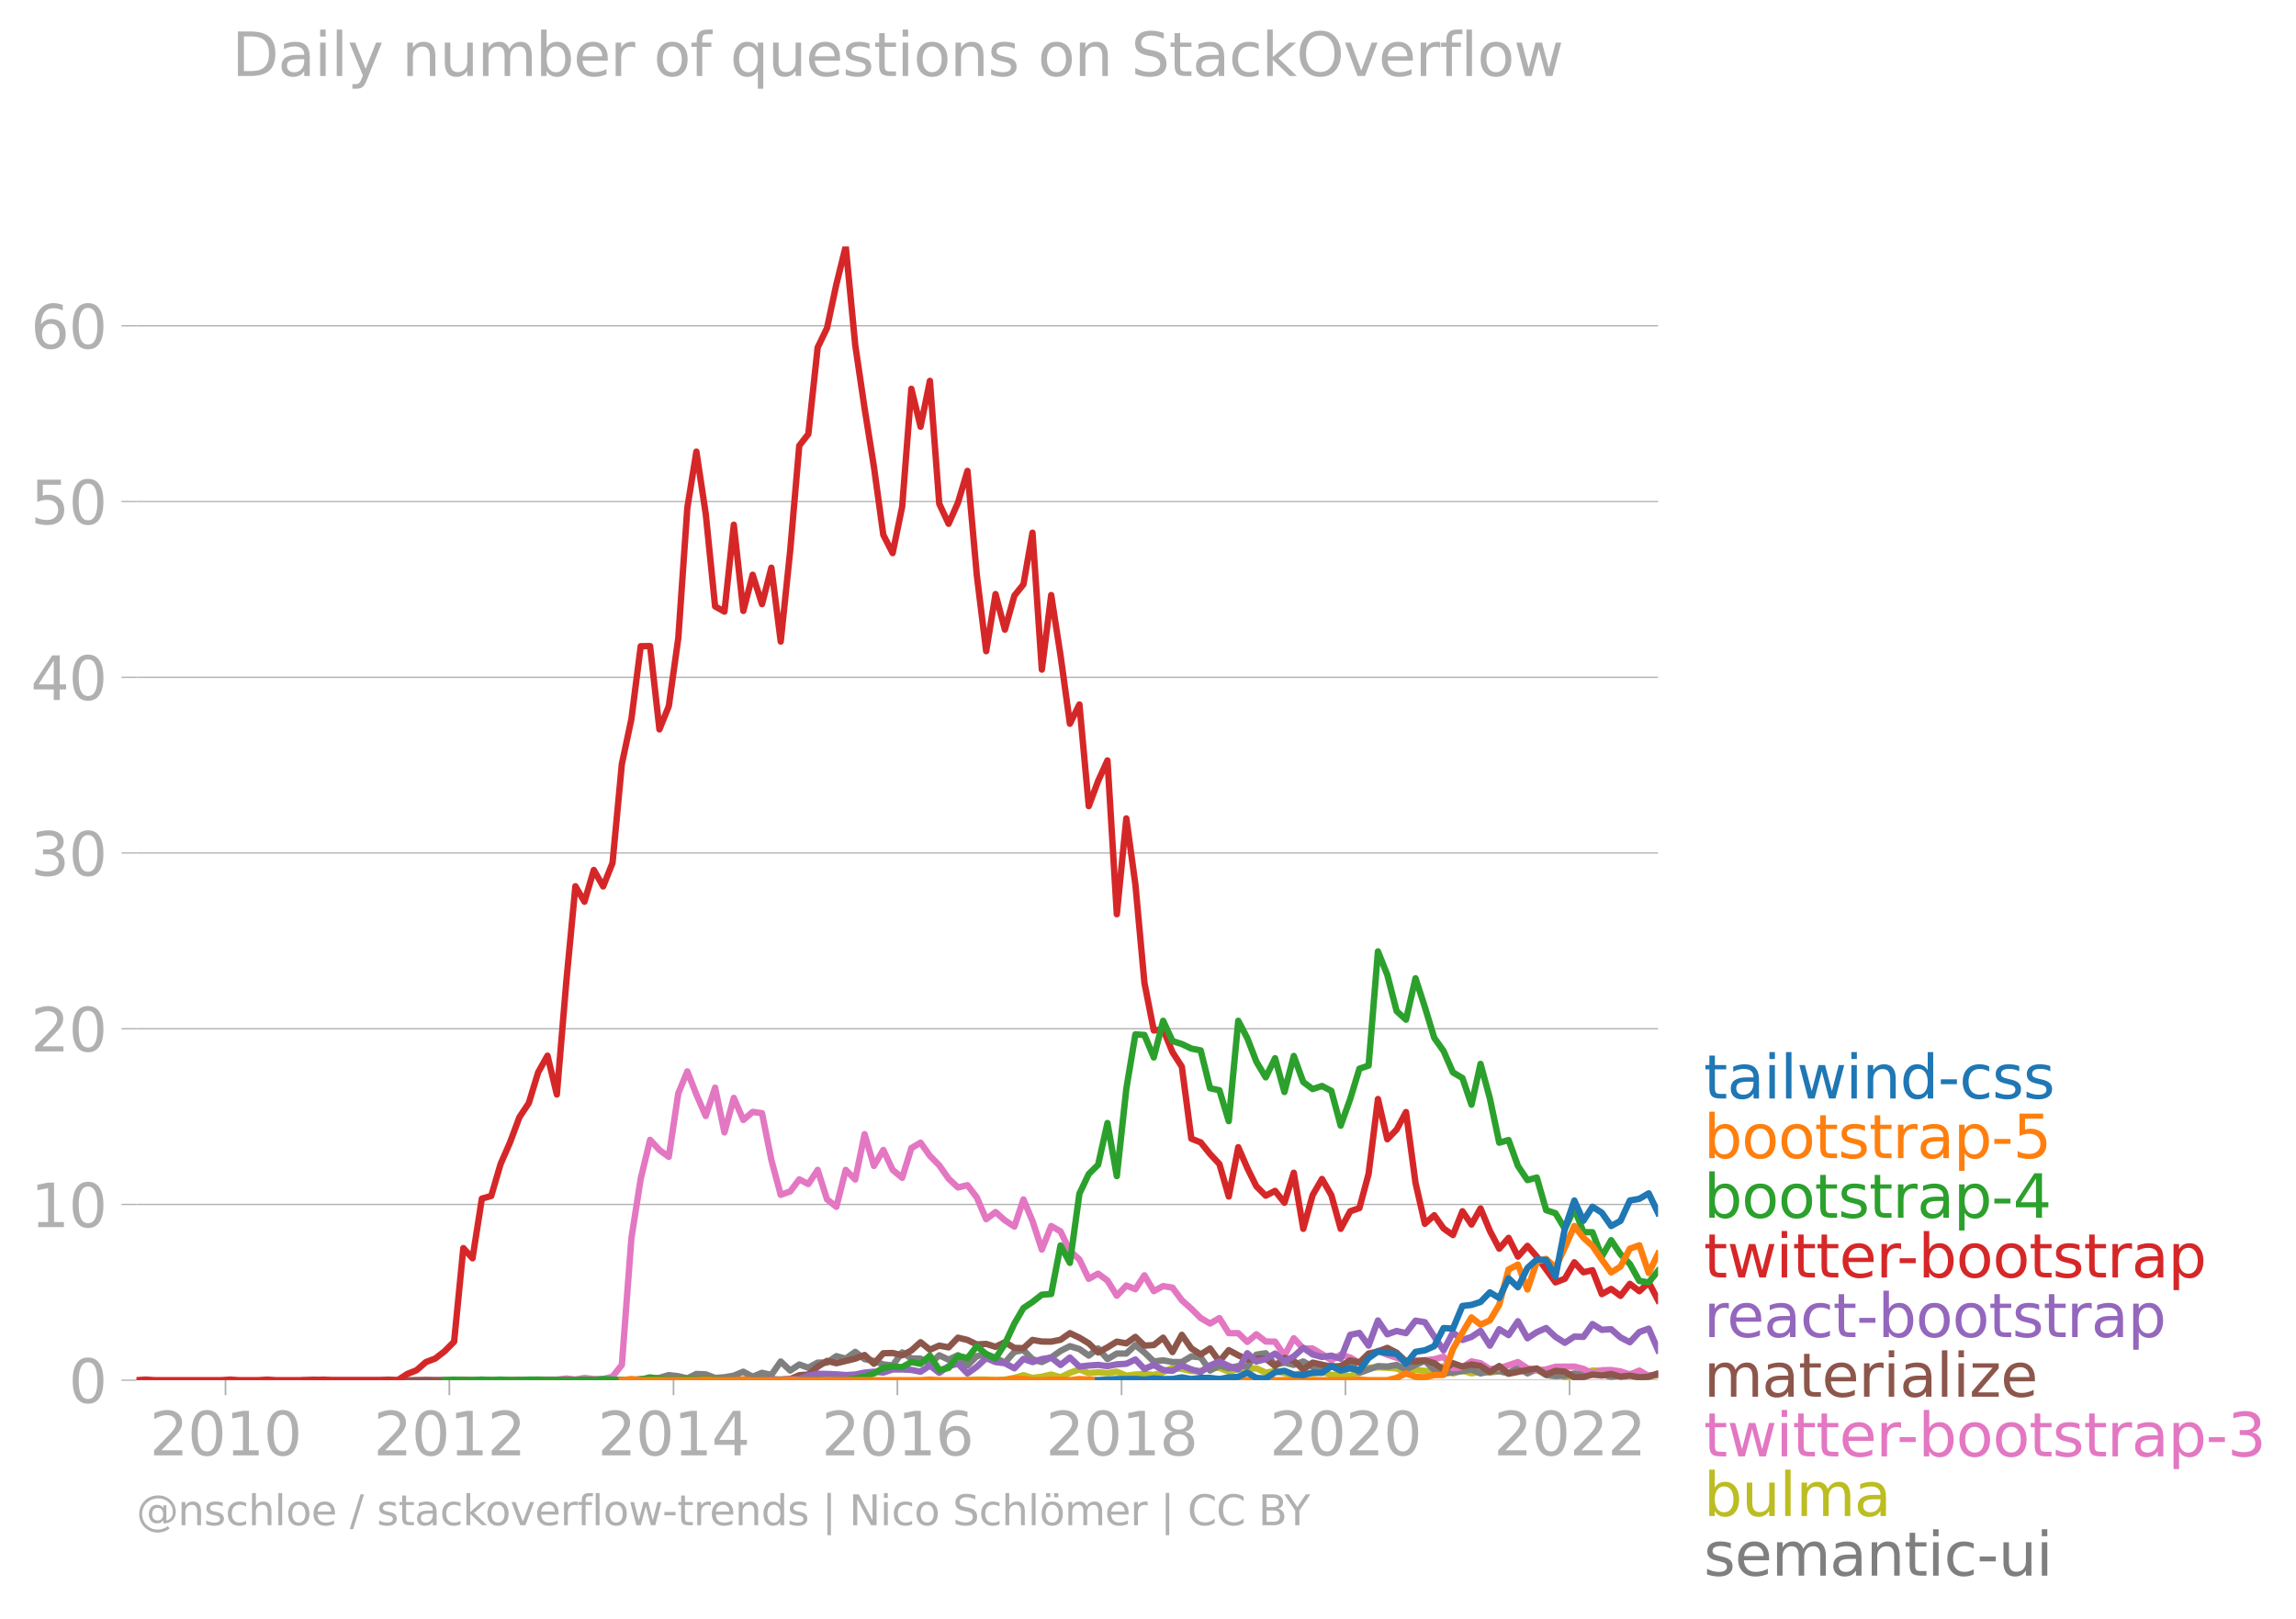 <svg xmlns="http://www.w3.org/2000/svg" xmlns:xlink="http://www.w3.org/1999/xlink" width="718.469" height="506.585" viewBox="0 0 538.852 379.939"><defs><style>*{stroke-linejoin:round;stroke-linecap:butt}</style></defs><g id="figure_1"><path id="patch_1" d="M0 379.939h538.852V0H0v379.939z" style="fill:none"/><g id="axes_1"><path id="patch_2" d="M32.015 323.95h357.12V57.838H32.015V323.95z" style="fill:none"/><g id="matplotlib.axis_1"><g id="xtick_1"><g id="line2d_1"><defs><path id="m824c849453" d="M0 0v3.5" style="stroke:#b0b0b0;stroke-width:.4"/></defs><use xlink:href="#m824c849453" x="52.923" y="323.95" style="fill:#b0b0b0;stroke:#b0b0b0;stroke-width:.4"/></g><g id="text_1" style="fill:#b0b0b0" transform="matrix(.14 0 0 -.14 35.108 341.588)"><defs><path id="DejaVuSans-32" d="M1228 531h2203V0H469v531q359 372 979 998 621 627 780 809 303 340 423 576 121 236 121 464 0 372-261 606-261 235-680 235-297 0-627-103-329-103-704-313v638q381 153 712 231 332 78 607 78 725 0 1156-363 431-362 431-968 0-288-108-546-107-257-392-607-78-91-497-524-418-433-1181-1211z" transform="scale(.016)"/><path id="DejaVuSans-30" d="M2034 4250q-487 0-733-480-245-479-245-1442 0-959 245-1439 246-480 733-480 491 0 736 480 246 480 246 1439 0 963-246 1442-245 480-736 480zm0 500q785 0 1199-621 414-620 414-1801 0-1178-414-1799Q2819-91 2034-91q-784 0-1198 620-414 621-414 1799 0 1181 414 1801 414 621 1198 621z" transform="scale(.016)"/><path id="DejaVuSans-31" d="M794 531h1031v3560L703 3866v575l1116 225h631V531h1031V0H794v531z" transform="scale(.016)"/></defs><use xlink:href="#DejaVuSans-32"/><use xlink:href="#DejaVuSans-30" x="63.623"/><use xlink:href="#DejaVuSans-31" x="127.246"/><use xlink:href="#DejaVuSans-30" x="190.869"/></g></g><g id="xtick_2"><use xlink:href="#m824c849453" id="line2d_2" x="105.461" y="323.95" style="fill:#b0b0b0;stroke:#b0b0b0;stroke-width:.4"/><g id="text_2" style="fill:#b0b0b0" transform="matrix(.14 0 0 -.14 87.646 341.588)"><use xlink:href="#DejaVuSans-32"/><use xlink:href="#DejaVuSans-30" x="63.623"/><use xlink:href="#DejaVuSans-31" x="127.246"/><use xlink:href="#DejaVuSans-32" x="190.869"/></g></g><g id="xtick_3"><use xlink:href="#m824c849453" id="line2d_3" x="158.072" y="323.95" style="fill:#b0b0b0;stroke:#b0b0b0;stroke-width:.4"/><g id="text_3" style="fill:#b0b0b0" transform="matrix(.14 0 0 -.14 140.257 341.588)"><defs><path id="DejaVuSans-34" d="M2419 4116 825 1625h1594v2491zm-166 550h794V1625h666v-525h-666V0h-628v1100H313v609l1940 2957z" transform="scale(.016)"/></defs><use xlink:href="#DejaVuSans-32"/><use xlink:href="#DejaVuSans-30" x="63.623"/><use xlink:href="#DejaVuSans-31" x="127.246"/><use xlink:href="#DejaVuSans-34" x="190.869"/></g></g><g id="xtick_4"><use xlink:href="#m824c849453" id="line2d_4" x="210.611" y="323.95" style="fill:#b0b0b0;stroke:#b0b0b0;stroke-width:.4"/><g id="text_4" style="fill:#b0b0b0" transform="matrix(.14 0 0 -.14 192.796 341.588)"><defs><path id="DejaVuSans-36" d="M2113 2584q-425 0-674-291-248-290-248-796 0-503 248-796 249-292 674-292t673 292q248 293 248 796 0 506-248 796-248 291-673 291zm1253 1979v-575q-238 112-480 171-242 60-480 60-625 0-955-422-329-422-376-1275 184 272 462 417 279 145 613 145 703 0 1111-427 408-426 408-1160 0-719-425-1154Q2819-91 2113-91q-810 0-1238 620-428 621-428 1799 0 1106 525 1764t1409 658q238 0 480-47t505-140z" transform="scale(.016)"/></defs><use xlink:href="#DejaVuSans-32"/><use xlink:href="#DejaVuSans-30" x="63.623"/><use xlink:href="#DejaVuSans-31" x="127.246"/><use xlink:href="#DejaVuSans-36" x="190.869"/></g></g><g id="xtick_5"><use xlink:href="#m824c849453" id="line2d_5" x="263.222" y="323.95" style="fill:#b0b0b0;stroke:#b0b0b0;stroke-width:.4"/><g id="text_5" style="fill:#b0b0b0" transform="matrix(.14 0 0 -.14 245.407 341.588)"><defs><path id="DejaVuSans-38" d="M2034 2216q-450 0-708-241-257-241-257-662 0-422 257-663 258-241 708-241t709 242q260 243 260 662 0 421-258 662-257 241-711 241zm-631 268q-406 100-633 378-226 279-226 679 0 559 398 884 399 325 1092 325 697 0 1094-325t397-884q0-400-227-679-226-278-629-378 456-106 710-416 255-309 255-755 0-679-414-1042Q2806-91 2034-91q-771 0-1186 362-414 363-414 1042 0 446 256 755 257 310 713 416zm-231 997q0-362 226-565 227-203 636-203 407 0 636 203 230 203 230 565 0 363-230 566-229 203-636 203-409 0-636-203-226-203-226-566z" transform="scale(.016)"/></defs><use xlink:href="#DejaVuSans-32"/><use xlink:href="#DejaVuSans-30" x="63.623"/><use xlink:href="#DejaVuSans-31" x="127.246"/><use xlink:href="#DejaVuSans-38" x="190.869"/></g></g><g id="xtick_6"><use xlink:href="#m824c849453" id="line2d_6" x="315.761" y="323.95" style="fill:#b0b0b0;stroke:#b0b0b0;stroke-width:.4"/><g id="text_6" style="fill:#b0b0b0" transform="matrix(.14 0 0 -.14 297.946 341.588)"><use xlink:href="#DejaVuSans-32"/><use xlink:href="#DejaVuSans-30" x="63.623"/><use xlink:href="#DejaVuSans-32" x="127.246"/><use xlink:href="#DejaVuSans-30" x="190.869"/></g></g><g id="xtick_7"><use xlink:href="#m824c849453" id="line2d_7" x="368.371" y="323.95" style="fill:#b0b0b0;stroke:#b0b0b0;stroke-width:.4"/><g id="text_7" style="fill:#b0b0b0" transform="matrix(.14 0 0 -.14 350.556 341.588)"><use xlink:href="#DejaVuSans-32"/><use xlink:href="#DejaVuSans-30" x="63.623"/><use xlink:href="#DejaVuSans-32" x="127.246"/><use xlink:href="#DejaVuSans-32" x="190.869"/></g></g></g><g id="matplotlib.axis_2"><g id="ytick_1"><path id="line2d_8" d="M32.015 323.95h357.12" clip-path="url(#p62df37b8bc)" style="fill:none;stroke:#b0b0b0;stroke-width:.3;stroke-linecap:square"/><g id="line2d_9"><defs><path id="m5916144e6e" d="M0 0h-3.5" style="stroke:#b0b0b0;stroke-width:.3"/></defs><use xlink:href="#m5916144e6e" x="32.015" y="323.95" style="fill:#b0b0b0;stroke:#b0b0b0;stroke-width:.3"/></g><use xlink:href="#DejaVuSans-30" id="text_8" style="fill:#b0b0b0" transform="matrix(.14 0 0 -.14 16.108 329.269)"/></g><g id="ytick_2"><path id="line2d_10" d="M32.015 282.702h357.12" clip-path="url(#p62df37b8bc)" style="fill:none;stroke:#b0b0b0;stroke-width:.3;stroke-linecap:square"/><use xlink:href="#m5916144e6e" id="line2d_11" x="32.015" y="282.702" style="fill:#b0b0b0;stroke:#b0b0b0;stroke-width:.3"/><g id="text_9" style="fill:#b0b0b0" transform="matrix(.14 0 0 -.14 7.2 288.021)"><use xlink:href="#DejaVuSans-31"/><use xlink:href="#DejaVuSans-30" x="63.623"/></g></g><g id="ytick_3"><path id="line2d_12" d="M32.015 241.455h357.12" clip-path="url(#p62df37b8bc)" style="fill:none;stroke:#b0b0b0;stroke-width:.3;stroke-linecap:square"/><use xlink:href="#m5916144e6e" id="line2d_13" x="32.015" y="241.455" style="fill:#b0b0b0;stroke:#b0b0b0;stroke-width:.3"/><g id="text_10" style="fill:#b0b0b0" transform="matrix(.14 0 0 -.14 7.2 246.774)"><use xlink:href="#DejaVuSans-32"/><use xlink:href="#DejaVuSans-30" x="63.623"/></g></g><g id="ytick_4"><path id="line2d_14" d="M32.015 200.208h357.12" clip-path="url(#p62df37b8bc)" style="fill:none;stroke:#b0b0b0;stroke-width:.3;stroke-linecap:square"/><use xlink:href="#m5916144e6e" id="line2d_15" x="32.015" y="200.208" style="fill:#b0b0b0;stroke:#b0b0b0;stroke-width:.3"/><g id="text_11" style="fill:#b0b0b0" transform="matrix(.14 0 0 -.14 7.2 205.527)"><defs><path id="DejaVuSans-33" d="M2597 2516q453-97 707-404 255-306 255-756 0-690-475-1069Q2609-91 1734-91q-293 0-604 58T488 141v609q262-153 574-231 313-78 654-78 593 0 904 234t311 681q0 413-289 645-289 233-804 233h-544v519h569q465 0 712 186t247 536q0 359-255 551-254 193-729 193-260 0-557-57-297-56-653-174v562q360 100 674 150t592 50q719 0 1137-327 419-326 419-882 0-388-222-655t-631-370z" transform="scale(.016)"/></defs><use xlink:href="#DejaVuSans-33"/><use xlink:href="#DejaVuSans-30" x="63.623"/></g></g><g id="ytick_5"><path id="line2d_16" d="M32.015 158.96h357.12" clip-path="url(#p62df37b8bc)" style="fill:none;stroke:#b0b0b0;stroke-width:.3;stroke-linecap:square"/><use xlink:href="#m5916144e6e" id="line2d_17" x="32.015" y="158.96" style="fill:#b0b0b0;stroke:#b0b0b0;stroke-width:.3"/><g id="text_12" style="fill:#b0b0b0" transform="matrix(.14 0 0 -.14 7.2 164.28)"><use xlink:href="#DejaVuSans-34"/><use xlink:href="#DejaVuSans-30" x="63.623"/></g></g><g id="ytick_6"><path id="line2d_18" d="M32.015 117.713h357.12" clip-path="url(#p62df37b8bc)" style="fill:none;stroke:#b0b0b0;stroke-width:.3;stroke-linecap:square"/><use xlink:href="#m5916144e6e" id="line2d_19" x="32.015" y="117.713" style="fill:#b0b0b0;stroke:#b0b0b0;stroke-width:.3"/><g id="text_13" style="fill:#b0b0b0" transform="matrix(.14 0 0 -.14 7.2 123.032)"><defs><path id="DejaVuSans-35" d="M691 4666h2478v-532H1269V2991q137 47 274 70 138 23 276 23 781 0 1237-428 457-428 457-1159 0-753-469-1171Q2575-91 1722-91q-294 0-599 50Q819 9 494 109v635q281-153 581-228t634-75q541 0 856 284 316 284 316 772 0 487-316 771-315 285-856 285-253 0-505-56-251-56-513-175v2344z" transform="scale(.016)"/></defs><use xlink:href="#DejaVuSans-35"/><use xlink:href="#DejaVuSans-30" x="63.623"/></g></g><g id="ytick_7"><path id="line2d_20" d="M32.015 76.466h357.12" clip-path="url(#p62df37b8bc)" style="fill:none;stroke:#b0b0b0;stroke-width:.3;stroke-linecap:square"/><use xlink:href="#m5916144e6e" id="line2d_21" x="32.015" y="76.466" style="fill:#b0b0b0;stroke:#b0b0b0;stroke-width:.3"/><g id="text_14" style="fill:#b0b0b0" transform="matrix(.14 0 0 -.14 7.2 81.785)"><use xlink:href="#DejaVuSans-36"/><use xlink:href="#DejaVuSans-30" x="63.623"/></g></g></g><path id="line2d_22" d="m227.056 323.95 2.195-.138 2.196.005 2.195.133 2.195-.133 2.23-.4 2.124-.646 2.123.647 2.195-.293 2.195-.506 2.196.643 2.195-1.042 2.23-.798 2.196.878 2.195-.213 2.195.213 2.195-.346 2.231.931 2.123-.261 2.124-.138 2.195.226 2.195-.625 2.195-1.025 2.195.227 2.231.532 2.195-.071 2.195-.86 2.196.172 2.195.892 2.23-.665 2.124.01 2.123-.143 2.195 1.006 2.195-.341 2.195.479 2.195.585 2.232-.798 2.195.35 2.195-.483 2.195.758 2.195-.093 2.231.4 2.16-1.06 2.158-.936 2.196-.098 2.195.098 2.195.177 2.195.887 2.231-.532 2.195.195 2.195.47 2.195-1.57 2.195 1.703 2.232-.665 2.123.641 2.123-.375 2.195.208 2.195-.341 2.195.479 2.195-.878 2.231-.133 2.195.323 2.196.874 2.195-1.149 2.195 1.948 2.23-.4 2.124-.556 2.123-.641 2.195.062 2.195.47 2.196.63 2.195-.098 2.23.133 2.196.24 2.195-.373" clip-path="url(#p62df37b8bc)" style="fill:none;stroke:#bcbd22;stroke-width:1.5;stroke-linecap:square"/><path id="line2d_23" d="m148.176 323.95 2.195-.275 2.195-.124 2.196-.151 2.195-.648 2.23.266 2.124.49 2.123-1.022 2.195.089 2.195.843 2.195-.156 2.195-.377 2.232-.931 2.195 1.17 2.195-.904 2.195.492 2.195-3.153 2.231 2.129 2.123-1.421 2.123.756 2.196-1.198h2.195l2.195-1.512 2.195.58 2.231-1.596L202.91 319l2.195.426 2.195.812 2.195.252 2.232-3.06 2.159 1.4 2.159.064 2.195 1.206 2.195-2.005 2.195 1.043 2.195-1.043 2.231 2.395 2.195-2.177 2.196-.484 2.195.896 2.195 1.1 2.23-2.528 2.124-.418 2.123 2.148 2.195.66 2.195-1.06 2.196-1.552 2.195-1.109 2.23.666 2.196 1.543 2.195-1.676 2.195 2.501 2.195-1.304h2.231l2.123-1.996 2.124 1.73 2.195 2.12 2.195-.257 2.195.395 2.195.004 2.231-1.33 2.195.226 2.195 3.1 2.196-1.175 2.195.643 2.23-.533 2.124.086 2.123-2.747 2.195-.337 2.195 2.732 2.195-.532 2.195.532 2.232-.798 2.195 1.229 2.195.767 2.195-1.042 2.195.643 2.231-1.33 2.16 2.417 2.158-.821 2.196-.772 2.195.106 2.195-.381 2.195 1.047 2.231-1.065 2.195-.944 2.195 2.142 2.195.882 2.195-.35 2.232-.266 2.123-.375 2.123.907 2.195-.466 2.195-.066 2.195.479 2.195-1.41 2.231 1.463 2.195-1.016 2.196 1.415 2.195.235 2.195-.102 2.23-.532 2.124.271 2.123-.005 2.195-.044 2.195.576 2.196-.301 2.195-.364 2.23.665 2.196-.301 2.195-.098" clip-path="url(#p62df37b8bc)" style="fill:none;stroke:#7f7f7f;stroke-width:1.5;stroke-linecap:square"/><path id="line2d_24" d="m97.76 323.95 2.196-.133 2.195.133h4.426l2.16-.142 2.158.142 2.195-.138 2.195.138h4.39l2.232-.133 2.195.133 2.195-.133h4.39l2.231-.266 2.123.252 2.124-.385 2.195.257 2.195.009 2.195-.56 2.195-2.767 2.231-29.671 2.195-14.033 2.195-9.119 2.196 2.382 2.195 1.61 2.23-14.903 2.124-5.15 2.123 5.417 2.195 5.051 2.195-6.648 2.195 10.498 2.195-8.103 2.232 5.19 2.195-1.9 2.195.302 2.195 10.973 2.195 8.188 2.231-.799 2.123-2.832 2.123 1.102 2.196-3.322 2.195 6.915 2.195 1.747 2.195-8.666 2.231 2.262 2.195-10.644 2.195 7.45 2.195-3.738 2.195 4.67 2.232 1.863 2.159-6.974 2.159-1.276 2.195 3.092 2.195 2.23 2.195 3.132 2.195 2.058 2.231-.532 2.195 2.874 2.196 5.109 2.195-1.672 2.195 1.938 2.23 1.464 2.124-6.368 2.123 5.037 2.195 6.728 2.195-5.53 2.196 1.268 2.195 4.586 2.23 1.996 2.196 4.555 2.195-1.229 2.195 1.641 2.195 3.548 2.231-2.395 2.123.86 2.124-3.255 2.195 3.717 2.195-1.188 2.195.363 2.195 2.963 2.231 1.996 2.195 2.19 2.195 1.27 2.196-1.27 2.195 3.531h2.23l2.124 2.058 2.123-1.792 2.195 1.703 2.195.027 2.195 3.273 2.195-4.071 2.232 2.395 2.195.026 2.195 1.304 2.195 1.446 2.195-1.313 2.231.666 2.16 1.197 4.354-2.75 2.195.887 4.39 1.464 2.231-.133 2.195-.018 2.195-.248 2.195-.577 2.195 2.706 2.232-.266 2.123-1.36 2.123.428 2.195 1.38 2.195-.182 4.39-1.464 2.231 1.464 2.195.456 2.196-.19 2.195-.634 4.426-.032 2.123.542 2.123 1.055 2.195-.74 2.195-.058 2.196.332 2.195.732 2.23-.931 2.196 1.3 2.195-.502h0" clip-path="url(#p62df37b8bc)" style="fill:none;stroke:#e377c2;stroke-width:1.5;stroke-linecap:square"/><g id="text_15" style="fill:#1f77b4" transform="matrix(.14 0 0 -.14 399.849 257.827)"><defs><path id="DejaVuSans-74" d="M1172 4494v-994h1184v-447H1172V1153q0-428 117-550t477-122h590V0h-590q-666 0-919 248-253 249-253 905v1900H172v447h422v994h578z" transform="scale(.016)"/><path id="DejaVuSans-61" d="M2194 1759q-697 0-966-159t-269-544q0-306 202-486 202-179 548-179 479 0 768 339t289 901v128h-572zm1147 238V0h-575v531q-197-318-491-470T1556-91q-537 0-855 302-317 302-317 808 0 590 395 890 396 300 1180 300h807v57q0 397-261 614t-733 217q-300 0-585-72-284-72-546-216v532q315 122 612 182 297 61 578 61 760 0 1135-394 375-393 375-1193z" transform="scale(.016)"/><path id="DejaVuSans-69" d="M603 3500h575V0H603v3500zm0 1363h575v-729H603v729z" transform="scale(.016)"/><path id="DejaVuSans-6c" d="M603 4863h575V0H603v4863z" transform="scale(.016)"/><path id="DejaVuSans-77" d="M269 3500h575l719-2731 715 2731h678l719-2731 716 2731h575L4050 0h-678l-753 2869L1863 0h-679L269 3500z" transform="scale(.016)"/><path id="DejaVuSans-6e" d="M3513 2113V0h-575v2094q0 497-194 743-194 247-581 247-466 0-735-297-269-296-269-809V0H581v3500h578v-544q207 316 486 472 280 156 646 156 603 0 912-373 310-373 310-1098z" transform="scale(.016)"/><path id="DejaVuSans-64" d="M2906 2969v1894h575V0h-575v525q-181-312-458-464-276-152-664-152-634 0-1033 506-398 507-398 1332t398 1331q399 506 1033 506 388 0 664-152 277-151 458-463zM947 1747q0-634 261-995t717-361q456 0 718 361 263 361 263 995t-263 995q-262 361-718 361t-717-361q-261-361-261-995z" transform="scale(.016)"/><path id="DejaVuSans-2d" d="M313 2009h1684v-512H313v512z" transform="scale(.016)"/><path id="DejaVuSans-63" d="M3122 3366v-538q-244 135-489 202t-495 67q-560 0-870-355-309-354-309-995t309-996q310-354 870-354 250 0 495 67t489 202V134Q2881 22 2623-34q-257-57-548-57-791 0-1257 497-465 497-465 1341 0 856 470 1346 471 491 1290 491 265 0 518-55 253-54 491-163z" transform="scale(.016)"/><path id="DejaVuSans-73" d="M2834 3397v-544q-243 125-506 187-262 63-544 63-428 0-642-131t-214-394q0-200 153-314t616-217l197-44q612-131 870-370t258-667q0-488-386-773Q2250-91 1575-91q-281 0-586 55T347 128v594q319-166 628-249 309-82 613-82 406 0 624 139 219 139 219 392 0 234-158 359-157 125-692 241l-200 47q-534 112-772 345-237 233-237 639 0 494 350 762 350 269 994 269 318 0 599-47 282-46 519-140z" transform="scale(.016)"/></defs><use xlink:href="#DejaVuSans-74"/><use xlink:href="#DejaVuSans-61" x="39.209"/><use xlink:href="#DejaVuSans-69" x="100.488"/><use xlink:href="#DejaVuSans-6c" x="128.271"/><use xlink:href="#DejaVuSans-77" x="156.055"/><use xlink:href="#DejaVuSans-69" x="237.842"/><use xlink:href="#DejaVuSans-6e" x="265.625"/><use xlink:href="#DejaVuSans-64" x="329.004"/><use xlink:href="#DejaVuSans-2d" x="392.48"/><use xlink:href="#DejaVuSans-63" x="428.564"/><use xlink:href="#DejaVuSans-73" x="483.545"/><use xlink:href="#DejaVuSans-73" x="535.645"/></g><g id="text_16" style="fill:#ff7f0e" transform="matrix(.14 0 0 -.14 399.849 271.827)"><defs><path id="DejaVuSans-62" d="M3116 1747q0 634-261 995t-717 361q-457 0-718-361t-261-995q0-634 261-995t718-361q456 0 717 361t261 995zM1159 2969q182 312 458 463 277 152 661 152 638 0 1036-506 399-506 399-1331T3314 415Q2916-91 2278-91q-384 0-661 152-276 152-458 464V0H581v4863h578V2969z" transform="scale(.016)"/><path id="DejaVuSans-6f" d="M1959 3097q-462 0-731-361t-269-989q0-628 267-989 268-361 733-361 460 0 728 362 269 363 269 988 0 622-269 986-268 364-728 364zm0 487q750 0 1178-488 429-487 429-1349 0-859-429-1349Q2709-91 1959-91q-753 0-1180 489-426 490-426 1349 0 862 426 1349 427 488 1180 488z" transform="scale(.016)"/><path id="DejaVuSans-72" d="M2631 2963q-97 56-211 82-114 27-251 27-488 0-749-317t-261-911V0H581v3500h578v-544q182 319 472 473 291 155 707 155 59 0 131-8 72-7 159-23l3-590z" transform="scale(.016)"/><path id="DejaVuSans-70" d="M1159 525v-1856H581v4831h578v-531q182 312 458 463 277 152 661 152 638 0 1036-506 399-506 399-1331T3314 415Q2916-91 2278-91q-384 0-661 152-276 152-458 464zm1957 1222q0 634-261 995t-717 361q-457 0-718-361t-261-995q0-634 261-995t718-361q456 0 717 361t261 995z" transform="scale(.016)"/></defs><use xlink:href="#DejaVuSans-62"/><use xlink:href="#DejaVuSans-6f" x="63.477"/><use xlink:href="#DejaVuSans-6f" x="124.658"/><use xlink:href="#DejaVuSans-74" x="185.84"/><use xlink:href="#DejaVuSans-73" x="225.049"/><use xlink:href="#DejaVuSans-74" x="277.148"/><use xlink:href="#DejaVuSans-72" x="316.357"/><use xlink:href="#DejaVuSans-61" x="357.471"/><use xlink:href="#DejaVuSans-70" x="418.75"/><use xlink:href="#DejaVuSans-2d" x="482.227"/><use xlink:href="#DejaVuSans-35" x="518.311"/></g><g id="text_17" style="fill:#2ca02c" transform="matrix(.14 0 0 -.14 399.849 285.827)"><use xlink:href="#DejaVuSans-62"/><use xlink:href="#DejaVuSans-6f" x="63.477"/><use xlink:href="#DejaVuSans-6f" x="124.658"/><use xlink:href="#DejaVuSans-74" x="185.84"/><use xlink:href="#DejaVuSans-73" x="225.049"/><use xlink:href="#DejaVuSans-74" x="277.148"/><use xlink:href="#DejaVuSans-72" x="316.357"/><use xlink:href="#DejaVuSans-61" x="357.471"/><use xlink:href="#DejaVuSans-70" x="418.75"/><use xlink:href="#DejaVuSans-2d" x="482.227"/><use xlink:href="#DejaVuSans-34" x="518.311"/></g><g id="text_18" style="fill:#d62728" transform="matrix(.14 0 0 -.14 399.849 299.827)"><defs><path id="DejaVuSans-65" d="M3597 1894v-281H953q38-594 358-905t892-311q331 0 642 81t618 244V178Q3153 47 2828-22t-659-69q-838 0-1327 487-489 488-489 1320 0 859 464 1363 464 505 1252 505 706 0 1117-455 411-454 411-1235zm-575 169q-6 471-264 752-258 282-683 282-481 0-770-272t-333-766l2050 4z" transform="scale(.016)"/></defs><use xlink:href="#DejaVuSans-74"/><use xlink:href="#DejaVuSans-77" x="39.209"/><use xlink:href="#DejaVuSans-69" x="120.996"/><use xlink:href="#DejaVuSans-74" x="148.779"/><use xlink:href="#DejaVuSans-74" x="187.988"/><use xlink:href="#DejaVuSans-65" x="227.197"/><use xlink:href="#DejaVuSans-72" x="288.721"/><use xlink:href="#DejaVuSans-2d" x="323.459"/><use xlink:href="#DejaVuSans-62" x="359.543"/><use xlink:href="#DejaVuSans-6f" x="423.02"/><use xlink:href="#DejaVuSans-6f" x="484.201"/><use xlink:href="#DejaVuSans-74" x="545.383"/><use xlink:href="#DejaVuSans-73" x="584.592"/><use xlink:href="#DejaVuSans-74" x="636.691"/><use xlink:href="#DejaVuSans-72" x="675.9"/><use xlink:href="#DejaVuSans-61" x="717.014"/><use xlink:href="#DejaVuSans-70" x="778.293"/></g><g id="text_19" style="fill:#9467bd" transform="matrix(.14 0 0 -.14 399.849 313.827)"><use xlink:href="#DejaVuSans-72"/><use xlink:href="#DejaVuSans-65" x="38.863"/><use xlink:href="#DejaVuSans-61" x="100.387"/><use xlink:href="#DejaVuSans-63" x="161.666"/><use xlink:href="#DejaVuSans-74" x="216.646"/><use xlink:href="#DejaVuSans-2d" x="255.855"/><use xlink:href="#DejaVuSans-62" x="291.939"/><use xlink:href="#DejaVuSans-6f" x="355.416"/><use xlink:href="#DejaVuSans-6f" x="416.598"/><use xlink:href="#DejaVuSans-74" x="477.779"/><use xlink:href="#DejaVuSans-73" x="516.988"/><use xlink:href="#DejaVuSans-74" x="569.088"/><use xlink:href="#DejaVuSans-72" x="608.297"/><use xlink:href="#DejaVuSans-61" x="649.41"/><use xlink:href="#DejaVuSans-70" x="710.689"/></g><g id="text_20" style="fill:#8c564b" transform="matrix(.14 0 0 -.14 399.849 327.827)"><defs><path id="DejaVuSans-6d" d="M3328 2828q216 388 516 572t706 184q547 0 844-383 297-382 297-1088V0h-578v2094q0 503-179 746-178 244-543 244-447 0-707-297-259-296-259-809V0h-578v2094q0 506-178 748t-550 242q-441 0-701-298-259-298-259-808V0H581v3500h578v-544q197 322 472 475t653 153q382 0 649-194 267-193 395-562z" transform="scale(.016)"/><path id="DejaVuSans-7a" d="M353 3500h2731v-525L922 459h2162V0H275v525l2163 2516H353v459z" transform="scale(.016)"/></defs><use xlink:href="#DejaVuSans-6d"/><use xlink:href="#DejaVuSans-61" x="97.412"/><use xlink:href="#DejaVuSans-74" x="158.691"/><use xlink:href="#DejaVuSans-65" x="197.9"/><use xlink:href="#DejaVuSans-72" x="259.424"/><use xlink:href="#DejaVuSans-69" x="300.537"/><use xlink:href="#DejaVuSans-61" x="328.32"/><use xlink:href="#DejaVuSans-6c" x="389.6"/><use xlink:href="#DejaVuSans-69" x="417.383"/><use xlink:href="#DejaVuSans-7a" x="445.166"/><use xlink:href="#DejaVuSans-65" x="497.656"/></g><g id="text_21" style="fill:#e377c2" transform="matrix(.14 0 0 -.14 399.849 341.827)"><use xlink:href="#DejaVuSans-74"/><use xlink:href="#DejaVuSans-77" x="39.209"/><use xlink:href="#DejaVuSans-69" x="120.996"/><use xlink:href="#DejaVuSans-74" x="148.779"/><use xlink:href="#DejaVuSans-74" x="187.988"/><use xlink:href="#DejaVuSans-65" x="227.197"/><use xlink:href="#DejaVuSans-72" x="288.721"/><use xlink:href="#DejaVuSans-2d" x="323.459"/><use xlink:href="#DejaVuSans-62" x="359.543"/><use xlink:href="#DejaVuSans-6f" x="423.02"/><use xlink:href="#DejaVuSans-6f" x="484.201"/><use xlink:href="#DejaVuSans-74" x="545.383"/><use xlink:href="#DejaVuSans-73" x="584.592"/><use xlink:href="#DejaVuSans-74" x="636.691"/><use xlink:href="#DejaVuSans-72" x="675.9"/><use xlink:href="#DejaVuSans-61" x="717.014"/><use xlink:href="#DejaVuSans-70" x="778.293"/><use xlink:href="#DejaVuSans-2d" x="841.77"/><use xlink:href="#DejaVuSans-33" x="877.854"/></g><g id="text_22" style="fill:#7f7f7f" transform="matrix(.14 0 0 -.14 399.849 369.827)"><defs><path id="DejaVuSans-75" d="M544 1381v2119h575V1403q0-497 193-746 194-248 582-248 465 0 735 297 271 297 271 810v1984h575V0h-575v538q-209-319-486-474-276-155-642-155-603 0-916 375-312 375-312 1097zm1447 2203z" transform="scale(.016)"/></defs><use xlink:href="#DejaVuSans-73"/><use xlink:href="#DejaVuSans-65" x="52.1"/><use xlink:href="#DejaVuSans-6d" x="113.623"/><use xlink:href="#DejaVuSans-61" x="211.035"/><use xlink:href="#DejaVuSans-6e" x="272.314"/><use xlink:href="#DejaVuSans-74" x="335.693"/><use xlink:href="#DejaVuSans-69" x="374.902"/><use xlink:href="#DejaVuSans-63" x="402.686"/><use xlink:href="#DejaVuSans-2d" x="457.666"/><use xlink:href="#DejaVuSans-75" x="493.75"/><use xlink:href="#DejaVuSans-69" x="557.129"/></g><g id="text_23" style="fill:#bcbd22" transform="matrix(.14 0 0 -.14 399.849 355.827)"><use xlink:href="#DejaVuSans-62"/><use xlink:href="#DejaVuSans-75" x="63.477"/><use xlink:href="#DejaVuSans-6c" x="126.855"/><use xlink:href="#DejaVuSans-6d" x="154.639"/><use xlink:href="#DejaVuSans-61" x="252.051"/></g><g id="text_24" style="fill:#b0b0b0" transform="matrix(.097 0 0 -.097 32.015 357.986)"><defs><path id="DejaVuSans-40" d="M2381 1678q0-447 222-702 222-254 610-254 384 0 604 256 221 256 221 700 0 438-225 695-225 258-607 258-378 0-602-256-223-256-223-697zm1703-934q-187-241-429-355t-564-114q-538 0-874 389t-336 1014q0 625 337 1015 338 391 873 391 322 0 565-117 244-117 428-354v409h447V722q457 69 714 417 258 349 258 902 0 334-99 628-98 294-298 544-325 409-792 626t-1017 217q-384 0-738-102-353-101-653-301-490-319-767-836-276-517-276-1120 0-497 179-932 180-434 521-765 328-325 759-495 431-171 922-171 403 0 792 136t714 389l281-347q-390-303-851-464t-936-161q-578 0-1091 205-512 205-912 595Q841 78 631 592q-209 514-209 1105 0 569 212 1084 213 516 607 907 403 396 931 607t1119 211q662 0 1229-272 568-271 952-771 234-307 357-666 124-359 124-744 0-822-497-1297T4084 263v481z" transform="scale(.016)"/><path id="DejaVuSans-68" d="M3513 2113V0h-575v2094q0 497-194 743-194 247-581 247-466 0-735-297-269-296-269-809V0H581v4863h578V2956q207 316 486 472 280 156 646 156 603 0 912-373 310-373 310-1098z" transform="scale(.016)"/><path id="DejaVuSans-2f" d="M1625 4666h531L531-594H0l1625 5260z" transform="scale(.016)"/><path id="DejaVuSans-6b" d="M581 4863h578V1991l1716 1509h734L1753 1863 3688 0h-750L1159 1709V0H581v4863z" transform="scale(.016)"/><path id="DejaVuSans-76" d="M191 3500h609L1894 563l1094 2937h609L2284 0h-781L191 3500z" transform="scale(.016)"/><path id="DejaVuSans-66" d="M2375 4863v-479h-550q-309 0-430-125-120-125-120-450v-309h947v-447h-947V0H697v3053H147v447h550v244q0 584 272 851 272 268 862 268h544z" transform="scale(.016)"/><path id="DejaVuSans-7c" d="M1344 4891v-6400H813v6400h531z" transform="scale(.016)"/><path id="DejaVuSans-4e" d="M628 4666h850L3547 763v3903h612V0h-850L1241 3903V0H628v4666z" transform="scale(.016)"/><path id="DejaVuSans-53" d="M3425 4513v-616q-359 172-678 256-319 85-616 85-515 0-795-200t-280-569q0-310 186-468 186-157 705-254l381-78q706-135 1042-474t336-907q0-679-455-1029Q2797-91 1919-91q-331 0-705 75-373 75-773 222v650q384-215 753-325 369-109 725-109 540 0 834 212 294 213 294 607 0 343-211 537t-692 291l-385 75q-706 140-1022 440-315 300-315 835 0 619 436 975t1201 356q329 0 669-60 341-59 697-177z" transform="scale(.016)"/><path id="DejaVuSans-f6" d="M1959 3097q-462 0-731-361t-269-989q0-628 267-989 268-361 733-361 460 0 728 362 269 363 269 988 0 622-269 986-268 364-728 364zm0 487q750 0 1178-488 429-487 429-1349 0-859-429-1349Q2709-91 1959-91q-753 0-1180 489-426 490-426 1349 0 862 426 1349 427 488 1180 488zm295 1266h634v-631h-634v631zm-1222 0h634v-631h-634v631z" transform="scale(.016)"/><path id="DejaVuSans-43" d="M4122 4306v-665q-319 297-680 443-361 147-767 147-800 0-1225-489t-425-1414q0-922 425-1411t1225-489q406 0 767 147t680 444V359q-331-225-702-338-370-112-782-112-1060 0-1670 648-609 649-609 1771 0 1125 609 1773 610 649 1670 649 418 0 788-111 371-111 696-333z" transform="scale(.016)"/><path id="DejaVuSans-42" d="M1259 2228V519h1013q509 0 754 211 246 211 246 645 0 438-246 645-245 208-754 208H1259zm0 1919V2741h935q462 0 688 173 227 174 227 530 0 353-227 528-226 175-688 175h-935zm-631 519h1613q722 0 1112-300 391-300 391-853 0-429-200-682t-588-315q466-100 724-418 258-317 258-792 0-625-425-966Q3088 0 2303 0H628v4666z" transform="scale(.016)"/><path id="DejaVuSans-59" d="M-13 4666h679l1293-1919 1285 1919h678L2272 2222V0h-634v2222L-13 4666z" transform="scale(.016)"/></defs><use xlink:href="#DejaVuSans-40"/><use xlink:href="#DejaVuSans-6e" x="100"/><use xlink:href="#DejaVuSans-73" x="163.379"/><use xlink:href="#DejaVuSans-63" x="215.479"/><use xlink:href="#DejaVuSans-68" x="270.459"/><use xlink:href="#DejaVuSans-6c" x="333.838"/><use xlink:href="#DejaVuSans-6f" x="361.621"/><use xlink:href="#DejaVuSans-65" x="422.803"/><use xlink:href="#DejaVuSans-20" x="484.326"/><use xlink:href="#DejaVuSans-2f" x="516.113"/><use xlink:href="#DejaVuSans-20" x="549.805"/><use xlink:href="#DejaVuSans-73" x="581.592"/><use xlink:href="#DejaVuSans-74" x="633.691"/><use xlink:href="#DejaVuSans-61" x="672.9"/><use xlink:href="#DejaVuSans-63" x="734.18"/><use xlink:href="#DejaVuSans-6b" x="789.16"/><use xlink:href="#DejaVuSans-6f" x="843.445"/><use xlink:href="#DejaVuSans-76" x="904.627"/><use xlink:href="#DejaVuSans-65" x="963.807"/><use xlink:href="#DejaVuSans-72" x="1025.33"/><use xlink:href="#DejaVuSans-66" x="1066.443"/><use xlink:href="#DejaVuSans-6c" x="1101.648"/><use xlink:href="#DejaVuSans-6f" x="1129.432"/><use xlink:href="#DejaVuSans-77" x="1190.613"/><use xlink:href="#DejaVuSans-2d" x="1272.4"/><use xlink:href="#DejaVuSans-74" x="1308.484"/><use xlink:href="#DejaVuSans-72" x="1347.693"/><use xlink:href="#DejaVuSans-65" x="1386.557"/><use xlink:href="#DejaVuSans-6e" x="1448.08"/><use xlink:href="#DejaVuSans-64" x="1511.459"/><use xlink:href="#DejaVuSans-73" x="1574.936"/><use xlink:href="#DejaVuSans-20" x="1627.035"/><use xlink:href="#DejaVuSans-7c" x="1658.822"/><use xlink:href="#DejaVuSans-20" x="1692.514"/><use xlink:href="#DejaVuSans-4e" x="1724.301"/><use xlink:href="#DejaVuSans-69" x="1799.105"/><use xlink:href="#DejaVuSans-63" x="1826.889"/><use xlink:href="#DejaVuSans-6f" x="1881.869"/><use xlink:href="#DejaVuSans-20" x="1943.051"/><use xlink:href="#DejaVuSans-53" x="1974.838"/><use xlink:href="#DejaVuSans-63" x="2038.314"/><use xlink:href="#DejaVuSans-68" x="2093.295"/><use xlink:href="#DejaVuSans-6c" x="2156.674"/><use xlink:href="#DejaVuSans-f6" x="2184.457"/><use xlink:href="#DejaVuSans-6d" x="2245.639"/><use xlink:href="#DejaVuSans-65" x="2343.051"/><use xlink:href="#DejaVuSans-72" x="2404.574"/><use xlink:href="#DejaVuSans-20" x="2445.688"/><use xlink:href="#DejaVuSans-7c" x="2477.475"/><use xlink:href="#DejaVuSans-20" x="2511.166"/><use xlink:href="#DejaVuSans-43" x="2542.953"/><use xlink:href="#DejaVuSans-43" x="2612.777"/><use xlink:href="#DejaVuSans-20" x="2682.602"/><use xlink:href="#DejaVuSans-42" x="2714.389"/><use xlink:href="#DejaVuSans-59" x="2777.492"/></g><g id="text_25" style="fill:#b0b0b0" transform="matrix(.14 0 0 -.14 54.43 17.838)"><defs><path id="DejaVuSans-44" d="M1259 4147V519h763q966 0 1414 437 448 438 448 1382 0 937-448 1373t-1414 436h-763zm-631 519h1297q1356 0 1990-564 635-564 635-1764 0-1207-638-1773Q3275 0 1925 0H628v4666z" transform="scale(.016)"/><path id="DejaVuSans-79" d="M2059-325q-243-625-475-815-231-191-618-191H506v481h338q237 0 368 113 132 112 291 531l103 262L191 3500h609L1894 763l1094 2737h609L2059-325z" transform="scale(.016)"/><path id="DejaVuSans-71" d="M947 1747q0-634 261-995t717-361q456 0 718 361 263 361 263 995t-263 995q-262 361-718 361t-717-361q-261-361-261-995zM2906 525q-181-312-458-464-276-152-664-152-634 0-1033 506-398 507-398 1332t398 1331q399 506 1033 506 388 0 664-152 277-151 458-463v531h575v-4831h-575V525z" transform="scale(.016)"/><path id="DejaVuSans-4f" d="M2522 4238q-688 0-1093-513-404-512-404-1397 0-881 404-1394 405-512 1093-512 687 0 1089 512 402 513 402 1394 0 885-402 1397-402 513-1089 513zm0 512q981 0 1568-658 588-658 588-1764 0-1103-588-1761Q3503-91 2522-91q-984 0-1574 656-589 657-589 1763t589 1764q590 658 1574 658z" transform="scale(.016)"/></defs><use xlink:href="#DejaVuSans-44"/><use xlink:href="#DejaVuSans-61" x="77.002"/><use xlink:href="#DejaVuSans-69" x="138.281"/><use xlink:href="#DejaVuSans-6c" x="166.064"/><use xlink:href="#DejaVuSans-79" x="193.848"/><use xlink:href="#DejaVuSans-20" x="253.027"/><use xlink:href="#DejaVuSans-6e" x="284.814"/><use xlink:href="#DejaVuSans-75" x="348.193"/><use xlink:href="#DejaVuSans-6d" x="411.572"/><use xlink:href="#DejaVuSans-62" x="508.984"/><use xlink:href="#DejaVuSans-65" x="572.461"/><use xlink:href="#DejaVuSans-72" x="633.984"/><use xlink:href="#DejaVuSans-20" x="675.098"/><use xlink:href="#DejaVuSans-6f" x="706.885"/><use xlink:href="#DejaVuSans-66" x="768.066"/><use xlink:href="#DejaVuSans-20" x="803.271"/><use xlink:href="#DejaVuSans-71" x="835.059"/><use xlink:href="#DejaVuSans-75" x="898.535"/><use xlink:href="#DejaVuSans-65" x="961.914"/><use xlink:href="#DejaVuSans-73" x="1023.438"/><use xlink:href="#DejaVuSans-74" x="1075.537"/><use xlink:href="#DejaVuSans-69" x="1114.746"/><use xlink:href="#DejaVuSans-6f" x="1142.529"/><use xlink:href="#DejaVuSans-6e" x="1203.711"/><use xlink:href="#DejaVuSans-73" x="1267.09"/><use xlink:href="#DejaVuSans-20" x="1319.189"/><use xlink:href="#DejaVuSans-6f" x="1350.977"/><use xlink:href="#DejaVuSans-6e" x="1412.158"/><use xlink:href="#DejaVuSans-20" x="1475.537"/><use xlink:href="#DejaVuSans-53" x="1507.324"/><use xlink:href="#DejaVuSans-74" x="1570.801"/><use xlink:href="#DejaVuSans-61" x="1610.01"/><use xlink:href="#DejaVuSans-63" x="1671.289"/><use xlink:href="#DejaVuSans-6b" x="1726.27"/><use xlink:href="#DejaVuSans-4f" x="1784.18"/><use xlink:href="#DejaVuSans-76" x="1862.891"/><use xlink:href="#DejaVuSans-65" x="1922.07"/><use xlink:href="#DejaVuSans-72" x="1983.594"/><use xlink:href="#DejaVuSans-66" x="2024.707"/><use xlink:href="#DejaVuSans-6c" x="2059.912"/><use xlink:href="#DejaVuSans-6f" x="2087.695"/><use xlink:href="#DejaVuSans-77" x="2148.877"/></g><path id="line2d_25" d="m71.491 323.95 2.195-.133 2.195.133h13.063l2.195-.138 2.195.138h78.88l2.232-.133 2.195.133h4.39l4.426-.266 2.123-.913 2.123-.152 2.196-1.831 2.195-1.362 2.195.537 4.426-1.07 2.195-.855 2.195 2.053 2.195-2.466 2.195-.062 2.232.532 2.159-1.115 2.159-1.945 2.195 1.765 2.195-.967 2.195.417 2.195-2.28 2.231.533 2.195 1.06 2.196-.129 2.195.679 2.195-1.078 2.23 1.33 2.124.072 2.123-1.934 2.195.372 2.195.027 2.196-.44 2.195-1.556 2.23 1.065 2.196 1.317 2.195 2.142 2.195-1.18 2.195-1.348 2.231.4 2.123-1.517 2.124 2.048 2.195-.133 2.195-1.73 2.195 3.38 2.195-4.045 2.231 3.194 2.195 1.401 2.195-1.401 2.196 3.051 2.195-2.652 2.23 1.197 2.124.994 2.123-.195 2.195-.031 2.195 1.76 2.195-1.898 2.195.7 2.232 1.997 2.195-1.597 4.39.963 2.195-.165 2.231-1.33 2.16.532 2.158-2.129 2.196-.483 2.195-.847 2.195 1.122 2.195 2.071h2.231l2.195-.284 2.195.683 2.195 1.517 2.195-1.517 2.232.798 2.123-.489 2.123.356 2.195 1.402 2.195-1.402 2.195 1.814 4.426-.882 2.195-.355 2.196 1.42 2.195-.87 2.195.204 2.23 1.33 2.124-.07 2.123-.595 2.195.23 2.195-.363 2.196.639 2.195-.24 2.23.4 2.196-.16 2.195-.772h0" clip-path="url(#p62df37b8bc)" style="fill:none;stroke:#8c564b;stroke-width:1.5;stroke-linecap:square"/><path id="line2d_26" d="m172.214 323.95 2.232-.133 2.195-.142 2.195.009 2.195-.01 2.195.143 2.231-.133 2.123-.029 2.123-.77 2.196-.448 2.195.05 2.195.088 2.195.177 2.231-.133 2.195-.457 2.195-.208 2.195.208 2.195-.74h2.232l2.159.11 2.159.422 2.195-1.441 2.195 1.707 2.195-1.57 2.195-.559 2.231 2.262 2.195-1.565 2.196-2.027 2.195.927 2.195.27 2.23 1.198 2.124-2.215 2.123.751 2.195-.692 2.195-.372 2.196 1.747 2.195-1.747 2.23 2.128 2.196-.243 2.195-.156 2.195.293 2.195-.426 2.231-.133 2.123-1.002 2.124 2.2 2.195-.914 2.195 1.18 2.195.195 2.195-1.26 2.231.932 2.195.603 2.195-1.535 2.196-.94 2.195 1.073 2.23.799 2.124-3.807 2.123 1.944 2.195-.559 2.195-1.304 2.195 1.854 2.195-1.189 2.232-1.995 2.195 1.534 2.195.595 2.195-.32 2.195.719 2.231-5.589 2.16-.45 2.158 2.978 2.196-5.907 2.195 3.246 2.195-.771 2.195.505 2.231-2.927 2.195.36 2.195 3.365 2.195 3.234 2.195-4.165 2.232 1.73 2.123-.718 2.123-1.411 2.195 3.464 2.195-3.863 2.195 1.388 2.195-3.251 2.231 3.992 2.195-1.428 2.196-.967 2.195 2.066 2.195 1.393 2.23-1.464 2.124.081 2.123-3.008 2.195 1.349 2.195-.151 2.196 1.938 2.195 1.122 2.23-2.395 2.196-.79 2.195 5.048" clip-path="url(#p62df37b8bc)" style="fill:none;stroke:#9467bd;stroke-width:1.5;stroke-linecap:square"/><path id="line2d_27" d="m32.015 323.95 2.195-.138 2.195.138h15.402l2.231-.133 2.123.133h4.319l2.195-.133 2.195.133h8.816l2.195-.138 2.195.138h15.258l2.231-1.464 2.195-.874 2.196-1.92 2.195-.83 2.195-1.698 2.23-2.262 2.16-21.959 2.16 2.4 2.194-14.015 2.195-.621 2.196-7.491 2.195-5.017 2.23-5.987 2.196-3.296 2.195-7.216 2.195-3.92 2.195 9.11 2.231-26.612 2.123-22.263 2.124 3.636 2.195-7.456 2.195 3.863 2.195-5.513 2.195-23.227 2.231-10.511 2.195-17.134 2.195-.03 2.196 19.554 2.195-5.45 2.23-15.967 2.124-30.594 2.123-13.182 2.195 14.596 2.195 21.728 2.195 1.233 2.195-20.393 2.232 20.225 2.195-8.494 2.195 6.897 2.195-8.546 2.195 17.328 2.231-21.422 2.123-24.554 2.123-2.723 2.196-20.326 2.195-4.555 2.195-10.294 2.195-8.866 2.231 23.152 2.195 14.862 2.195 13.745 2.195 15.953 2.195 4.271 2.232-10.91 2.159-27.653 2.159 8.892 2.195-10.76 2.195 28.855 2.195 4.693 2.195-4.959 2.231-7.451 2.195 24.509 2.196 17.803 2.195-13.403 2.195 8.347 2.23-7.984 2.124-2.642 2.123-12.127 2.195 32.142 2.195-17.506 2.196 14.206 2.195 15.998 2.23-4.524 2.196 23.861 2.195-5.898 2.195-4.826 2.195 36.094 2.231-22.487 2.123 15.482 2.124 23.105 2.195 11.19 2.195-.28 2.195 5.367 2.195 3.415 2.231 16.898 2.195.86 2.195 2.732 2.196 2.356 2.195 7.624 2.23-11.576 2.124 4.894 2.123 4.287 2.195 2.195 2.195-1.13 2.195 2.78 2.195-7.039 2.232 13.173 2.195-7.921 2.195-3.788 2.195 3.788 2.195 7.92 2.231-4.124 2.16-.743 2.158-8.039 2.196-17.563 2.195 9.447 2.195-2.297 2.195-4.09 2.231 16.632 2.195 9.594 2.195-2.01 2.195 3.11 2.195 1.547 2.232-5.588 2.123 3.117 2.123-3.782 2.195 5.256 2.195 4.19 2.195-2.54 2.195 4.404 2.231-2.528 2.195 2.523 4.39 6.05 2.196-.856 2.23-3.859 2.124 2.338 2.123-.475 2.195 5.602 2.195-1.211 2.196 1.623 2.195-2.82 2.23 1.729 2.196-2.071 2.195 4.2h0" clip-path="url(#p62df37b8bc)" style="fill:none;stroke:#d62728;stroke-width:1.5;stroke-linecap:square"/><path id="line2d_28" d="m104.346 323.95 2.23-.133 2.16.133h2.16l2.194-.138 2.195.138 2.196-.138 2.195.138h2.23l2.196-.138 2.195.005 2.195.133h6.55l2.123-.133 2.195.133 2.195-.266 4.39.266 2.231-.133 2.195-.005 2.195-.527 2.196.39 2.195.142h2.23l2.124-.162 2.123.162 2.195-.142 4.39.275h2.195l2.232-.133h4.39l2.195.133h8.672l2.196-.138 2.195.138h4.39l4.426-.825 2.195-.772 2.195-1.29 2.195-.307 2.232.134 2.159-1.207 2.159.408 2.195-1.916 2.195 3.38 2.195-.493 2.195-2.834 2.231.533 2.195-2.786 2.196 1.854 2.195 1.034 2.195-3.429 2.23-4.79 2.124-3.635 2.123-1.42 2.195-1.713 2.195-.15 2.196-11.4 2.195 4.081 2.23-16.233 2.196-4.621 2.195-2.164 2.195-9.798 2.195 12.459 2.231-20.491 2.123-12.778 2.124.138 2.195 5.273 2.195-8.6 2.195 4.75 2.195.706 2.231 1.064 2.195.43 2.195 8.884 2.196.466 2.195 7.251 2.23-23.55 2.124 4.072 2.123 5.507 2.195 3.695 2.195-4.493 2.195 7.93 2.195-8.462 2.232 6.12 2.195 1.655 2.195-.723 2.195 1.135 2.195 8.179 2.231-6.254 2.16-7.112 2.158-.738 2.196-26.798 2.195 5.509 2.195 8.515 2.195 1.996 2.231-9.713 2.195 6.755 2.195 7.216 2.195 3.096 2.195 5.02 2.232 1.331 2.123 6.249 2.123-9.575 2.195 8.112 2.195 10.382 2.195-.62 2.195 6.076 2.231 3.326 2.195-.603 2.196 7.655 2.195.732 2.195 3.659 2.23-4.79 2.124 5.55 2.123.038 2.195 5.717 2.195-3.854 2.196 3.304 2.195 2.284 2.23 3.992 2.196.324 2.195-2.719h0" clip-path="url(#p62df37b8bc)" style="fill:none;stroke:#2ca02c;stroke-width:1.5;stroke-linecap:square"/><path id="line2d_29" d="m145.945 323.95 2.231-.266 2.195.266H163.434l2.195-.138 2.195.138h4.39l2.232-.133 2.195.133H183.226l2.231-.133 2.123.133h28.465l2.195-.138 2.195.138h15.402l2.23-.4 2.124.105 2.123.295h2.195l2.195-.133 2.196-.005 2.195.138 2.23-.266 2.196.128 2.195.138h4.39l2.231-.133 2.123.133h15.33l2.195-.133 2.196.133h8.672l2.195-.275 2.195.275H316.876l2.16-.142 2.158.142h4.391l2.195-.55 2.195-1.047 2.231.798 2.195.111 2.195-.51 2.195-.04 2.195-6.08 2.232-3.859 2.123-3.554 2.123 1.691 2.195-.984 2.195-3.673 2.195-8.289 2.195-1.158 2.231 5.855 2.195-6.484 2.196-.701 2.195 2.076 2.195-4.737 2.23-5.056 2.124 2.751 2.123 1.906 2.195 3.21 2.195 3.043 2.196-1.392 2.195-4.196 2.23-.799 2.196 6.507 2.195-4.51" clip-path="url(#p62df37b8bc)" style="fill:none;stroke:#ff7f0e;stroke-width:1.5;stroke-linecap:square"/><path id="line2d_30" d="m257.716 323.95 2.195-.138 2.195-.128h2.231l2.123-.029 2.124.162 2.195-.28 2.195.147 2.195-.01 2.195-.39 2.231.4 2.195-.284 2.195.018 2.196.257 2.195-.39 2.23-.134 2.124-.969 2.123 1.236 2.195.12 2.195-1.451 2.195-.337 2.195.87 2.232.132 2.195-.59 2.195.058 2.195-1.57 2.195 1.038 2.231-.532 2.16.518 2.158-2.913 2.196-1.548 2.195.35 2.195.2 2.195 2.328 2.231-2.794 2.195-.36 2.195-.97 2.195-4.254 2.195.129 2.232-5.323 2.123-.247 2.123-.684 2.195-2.262 2.195 1.33 2.195-4.63 2.195 2.103 2.231-4.524 2.195-1.978 2.196.115 2.195 3.872 2.195-11.323 2.23-6.52 2.124 4.762 2.123-3.298 2.195 1.392 2.195 3.132 2.196-1.207 2.195-4.78 2.23-.4 2.196-1.282 2.195 4.608" clip-path="url(#p62df37b8bc)" style="fill:none;stroke:#1f77b4;stroke-width:1.5;stroke-linecap:square"/></g></g><defs><clipPath id="p62df37b8bc"><path d="M32.015 57.838h357.12V323.95H32.015z"/></clipPath></defs></svg>